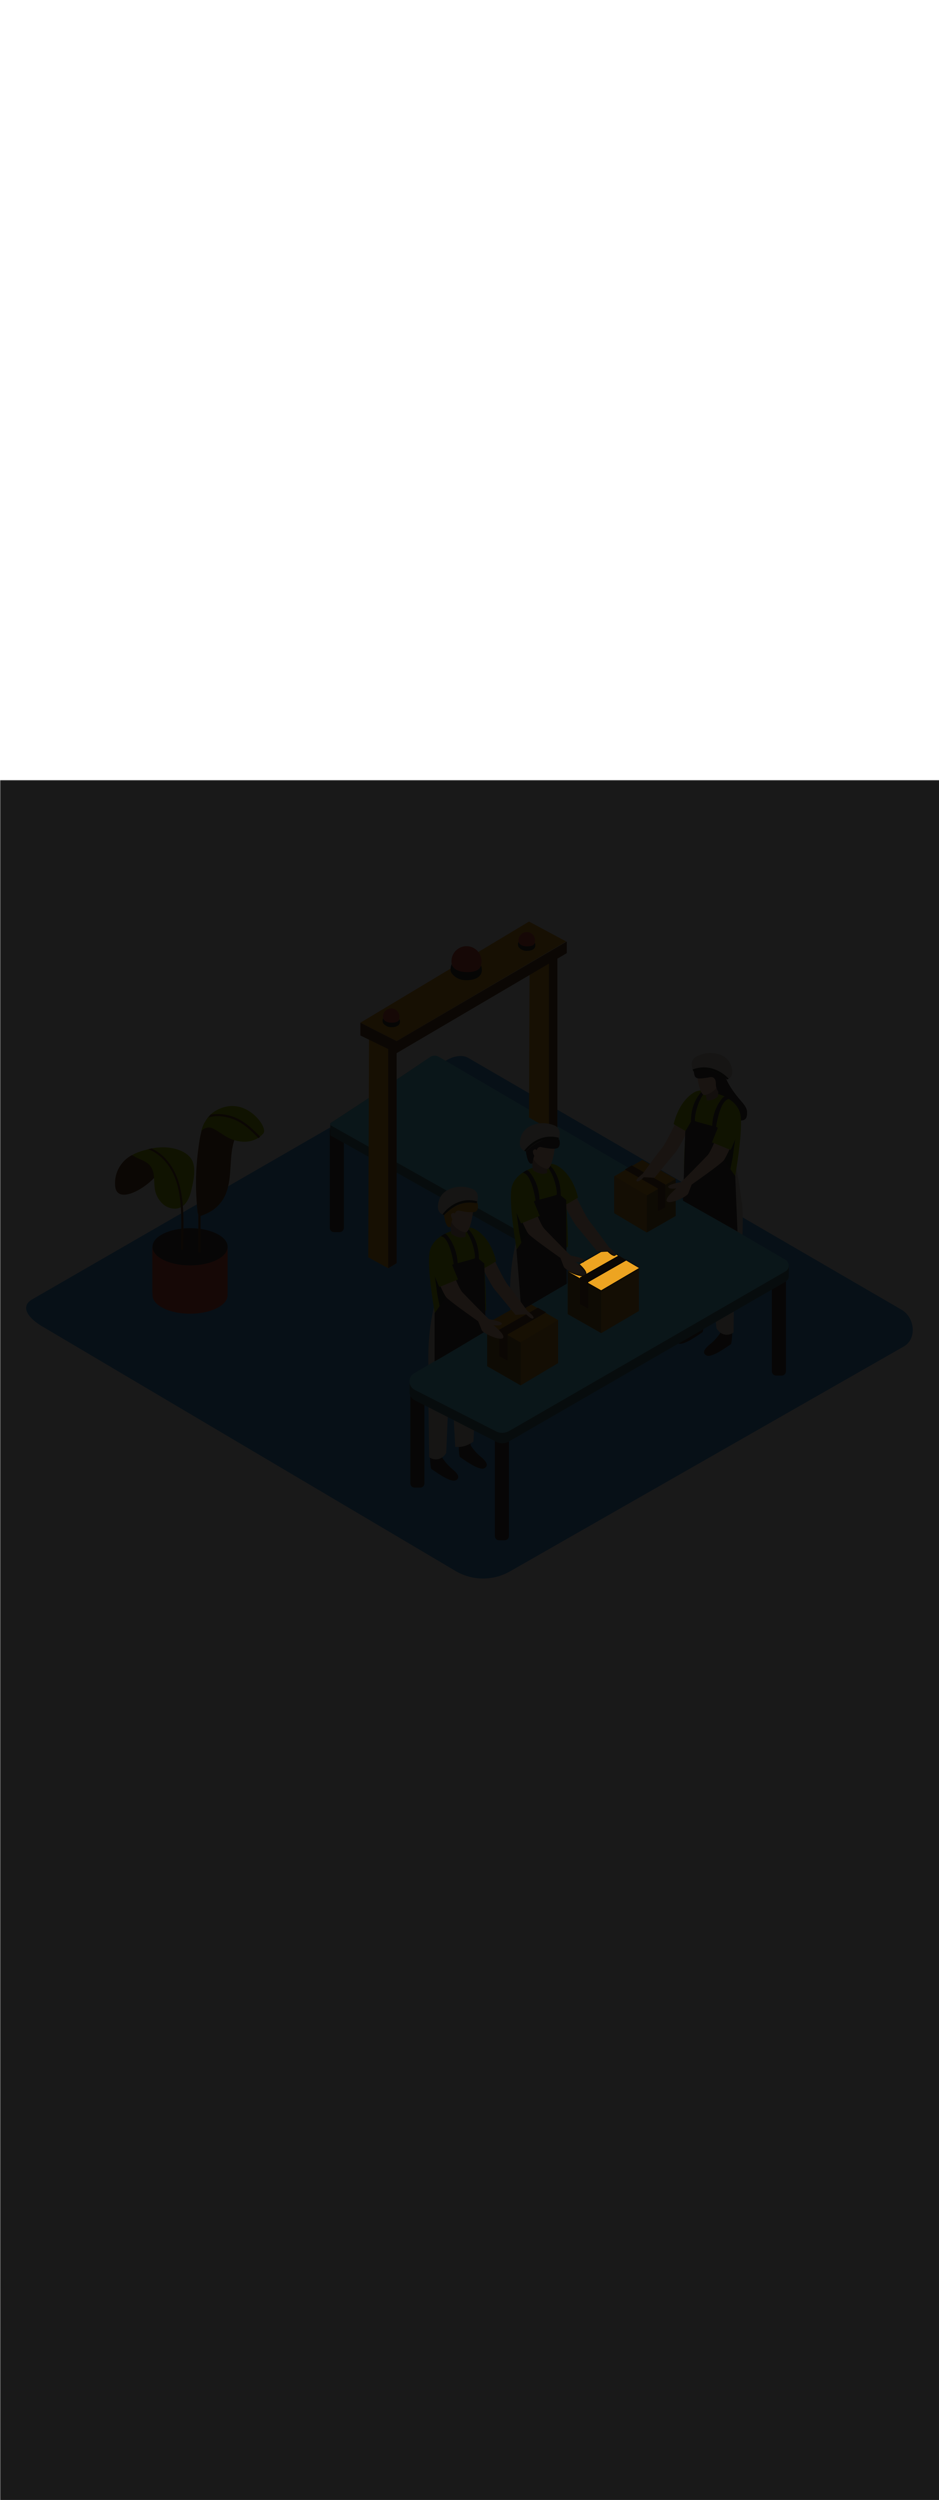 <ns0:svg xmlns:ns0="http://www.w3.org/2000/svg" version="1.1" id="Layer_1" x="0px" y="0px" viewBox="0 0 500 500" style="width: 188px;" xml:space="preserve" data-imageid="factory-worker-58" imageName="Factory Worker" class="illustrations_image"><ns0:defs><ns0:mask id="spotlight-mask"><ns0:rect x="0" y="0" width="100%" height="100%" fill="white" opacity="0.9" /><ns0:style type="text/css" fill="black" /><ns0:style type="text/css" style="" fill="black" /><ns0:path class="st6_factory-worker-58" points="302.3,261.3 322.9,249.5 340.2,259.6 320.1,271.4 &#09;" id="element_167" d="M 308.758 257.601 L 308.786 257.627 L 308.787 257.628 L 308.873 257.708 L 308.874 257.71 L 308.961 257.791 L 308.962 257.792 L 309.049 257.874 L 309.05 257.876 L 309.137 257.959 L 309.138 257.96 L 309.226 258.045 L 309.227 258.046 L 309.315 258.131 L 309.317 258.133 L 309.404 258.219 L 309.406 258.22 L 309.494 258.307 L 309.496 258.309 L 309.584 258.396 L 309.585 258.398 L 309.673 258.486 L 309.675 258.488 L 309.762 258.577 L 309.764 258.579 L 309.852 258.668 L 309.853 258.67 L 309.941 258.76 L 309.942 258.762 L 310.029 258.853 L 310.031 258.855 L 310.117 258.946 L 310.119 258.948 L 310.205 259.039 L 310.207 259.042 L 310.291 259.133 L 310.294 259.136 L 310.378 259.228 L 310.38 259.23 L 310.463 259.322 L 310.465 259.325 L 310.547 259.417 L 310.55 259.42 L 310.631 259.513 L 310.633 259.516 L 310.713 259.608 L 310.716 259.611 L 310.795 259.704 L 310.797 259.707 L 310.875 259.8 L 310.877 259.803 L 310.953 259.896 L 310.956 259.899 L 311.031 259.992 L 311.034 259.995 L 311.107 260.087 L 311.11 260.091 L 311.181 260.183 L 311.184 260.188 L 311.254 260.279 L 311.257 260.284 L 311.325 260.375 L 311.328 260.38 L 311.394 260.471 L 311.398 260.476 L 311.462 260.566 L 311.465 260.572 L 311.527 260.662 L 311.531 260.668 L 311.591 260.757 L 311.595 260.763 L 311.652 260.852 L 311.656 260.859 L 311.711 260.947 L 311.715 260.954 L 311.768 261.041 L 311.772 261.049 L 311.822 261.136 L 311.827 261.144 L 311.874 261.23 L 311.879 261.239 L 311.923 261.324 L 311.928 261.334 L 311.97 261.418 L 311.975 261.428 L 312.014 261.512 L 312.019 261.523 L 312.055 261.605 L 312.061 261.618 L 312.093 261.699 L 312.099 261.712 L 312.129 261.792 L 312.134 261.807 L 312.16 261.886 L 312.165 261.902 L 312.189 261.979 L 312.194 261.997 L 312.213 262.073 L 312.218 262.092 L 312.234 262.167 L 312.238 262.188 L 312.251 262.262 L 312.255 262.285 L 312.264 262.357 L 312.266 262.382 L 312.271 262.452 L 312.273 262.479 L 312.274 262.548 L 312.274 262.577 L 312.272 262.628 L 329.057 253.095 L 328.069 252.518 L 328.059 252.546 L 328.045 252.578 L 328.026 252.617 L 328.009 252.649 L 327.987 252.685 L 327.967 252.716 L 327.943 252.75 L 327.92 252.78 L 327.893 252.811 L 327.867 252.839 L 327.867 252.839 L 327.842 252.865 L 327.814 252.891 L 327.788 252.913 L 327.759 252.937 L 327.732 252.958 L 327.702 252.979 L 327.674 252.998 L 327.642 253.017 L 327.613 253.034 L 327.58 253.051 L 327.551 253.065 L 327.517 253.08 L 327.487 253.092 L 327.453 253.104 L 327.423 253.114 L 327.388 253.125 L 327.359 253.132 L 327.322 253.141 L 327.294 253.147 L 327.257 253.153 L 327.23 253.157 L 327.191 253.162 L 327.166 253.164 L 327.127 253.167 L 327.103 253.168 L 327.063 253.168 L 327.04 253.168 L 326.999 253.167 L 326.978 253.166 L 326.936 253.163 L 326.916 253.162 L 326.874 253.157 L 326.856 253.155 L 326.812 253.148 L 326.795 253.146 L 326.751 253.138 L 326.735 253.134 L 326.691 253.125 L 326.676 253.122 L 326.631 253.11 L 326.617 253.107 L 326.571 253.094 L 326.558 253.09 L 326.512 253.076 L 326.5 253.073 L 326.453 253.057 L 326.442 253.053 L 326.394 253.036 L 326.384 253.032 L 326.336 253.014 L 326.326 253.01 L 326.278 252.99 L 326.269 252.987 L 326.22 252.966 L 326.212 252.962 L 326.162 252.94 L 326.155 252.936 L 326.105 252.913 L 326.097 252.909 L 326.047 252.885 L 326.041 252.881 L 325.99 252.856 L 325.984 252.852 L 325.933 252.826 L 325.927 252.823 L 325.876 252.795 L 325.87 252.792 L 325.819 252.763 L 325.814 252.76 L 325.762 252.73 L 325.757 252.727 L 325.706 252.697 L 325.701 252.694 L 325.649 252.662 L 325.645 252.66 L 325.593 252.627 L 325.589 252.625 L 325.537 252.592 L 325.533 252.589 L 325.481 252.555 L 325.477 252.553 L 325.425 252.519 L 325.421 252.516 L 325.369 252.481 L 325.366 252.479 L 325.314 252.443 L 325.311 252.441 L 325.259 252.405 L 325.256 252.402 L 325.204 252.366 L 325.201 252.364 L 325.149 252.326 L 325.147 252.324 L 325.095 252.287 L 325.092 252.285 L 325.041 252.247 L 325.039 252.245 L 324.988 252.206 L 324.985 252.205 L 324.934 252.166 L 324.932 252.164 L 324.881 252.125 L 324.879 252.124 L 324.829 252.084 L 324.827 252.083 L 324.777 252.043 L 324.775 252.042 L 324.726 252.002 L 324.724 252.001 L 324.675 251.961 L 324.673 251.96 L 324.624 251.92 L 324.622 251.919 L 324.574 251.879 L 324.572 251.878 L 324.525 251.838 L 324.523 251.837 L 324.476 251.798 L 324.474 251.796 L 324.428 251.757 L 324.426 251.756 L 324.381 251.716 L 324.379 251.715 L 324.334 251.676 L 324.332 251.675 L 324.288 251.636 L 324.286 251.635 L 324.242 251.597 L 324.241 251.596 L 324.198 251.558 L 324.196 251.556 L 324.154 251.519 L 324.153 251.518 L 324.111 251.481 L 324.11 251.479 L 324.069 251.443 L 324.068 251.442 L 324.027 251.406 L 324.026 251.404 L 323.987 251.369 L 323.986 251.368 L 323.948 251.333 L 323.947 251.332 L 323.909 251.297 L 323.908 251.296 L 323.872 251.263 L 323.871 251.262 L 323.835 251.229 L 323.834 251.228 L 323.8 251.196 L 323.799 251.195 L 323.766 251.163 L 323.765 251.163 L 323.732 251.132 L 323.731 251.131 L 323.7 251.102 L 323.699 251.101 L 323.669 251.072 L 323.668 251.071 L 323.64 251.043 L 323.639 251.043 L 323.611 251.016 L 323.61 251.015 L 323.584 250.99 L 323.583 250.989 L 323.558 250.964 L 323.557 250.964 L 323.533 250.94 L 323.532 250.939 L 323.51 250.917 L 323.509 250.917 L 323.504 250.911 L 323.496 250.911 L 323.438 250.914 L 323.381 250.917 L 323.323 250.921 L 322.92 250.942 L 322.863 250.945 L 322.69 250.954 L 322.632 250.957 L 322.344 250.972 L 322.287 250.975 L 321.999 250.99 L 321.941 250.993 L 321.769 251.002 L 321.711 251.005 L 321.251 251.03 L 321.193 251.033 L 321.135 251.036 L 320.617 251.063 L 320.56 251.066 L 320.502 251.069 L 320.126 251.089 L 311.115 256.25 L 311.112 256.254 L 311.095 256.273 L 311.066 256.304 L 311.049 256.322 L 311.018 256.352 L 311.001 256.368 L 310.968 256.396 L 310.951 256.411 L 310.917 256.438 L 310.9 256.451 L 310.864 256.478 L 310.848 256.489 L 310.81 256.515 L 310.795 256.525 L 310.755 256.55 L 310.74 256.559 L 310.699 256.583 L 310.685 256.591 L 310.642 256.613 L 310.628 256.621 L 310.585 256.642 L 310.571 256.649 L 310.526 256.669 L 310.513 256.675 L 310.467 256.695 L 310.454 256.7 L 310.407 256.718 L 310.395 256.723 L 310.346 256.741 L 310.335 256.744 L 310.285 256.761 L 310.274 256.765 L 310.223 256.781 L 310.213 256.784 L 310.16 256.799 L 310.154 256.801 L 308.758 257.601 Z M 333.436 255.651 L 313.2 267.2 L 313.2 267.485 L 320.1 271.4 L 340.2 259.6 L 333.436 255.651 Z M 308.8 264.988 L 308.8 264.6 L 309.872 263.991 L 309.798 263.985 L 309.789 263.984 L 309.667 263.972 L 309.659 263.971 L 309.534 263.956 L 309.526 263.955 L 309.399 263.938 L 309.391 263.937 L 309.262 263.917 L 309.255 263.916 L 309.123 263.895 L 309.116 263.893 L 308.982 263.869 L 308.975 263.868 L 308.839 263.842 L 308.833 263.841 L 308.694 263.813 L 308.689 263.811 L 308.548 263.781 L 308.543 263.78 L 308.401 263.747 L 308.396 263.746 L 308.252 263.712 L 308.247 263.71 L 308.101 263.674 L 308.096 263.673 L 307.949 263.634 L 307.945 263.633 L 307.796 263.593 L 307.792 263.592 L 307.642 263.55 L 307.638 263.549 L 307.486 263.505 L 307.482 263.504 L 307.33 263.458 L 307.326 263.457 L 307.173 263.41 L 307.169 263.409 L 307.015 263.36 L 307.011 263.359 L 306.856 263.309 L 306.853 263.308 L 306.697 263.256 L 306.694 263.255 L 306.537 263.202 L 306.534 263.2 L 306.377 263.146 L 306.374 263.145 L 306.217 263.089 L 306.213 263.087 L 306.056 263.03 L 306.053 263.029 L 305.895 262.97 L 305.892 262.969 L 305.734 262.909 L 305.731 262.908 L 305.573 262.847 L 305.57 262.846 L 305.413 262.784 L 305.41 262.783 L 305.253 262.72 L 305.25 262.718 L 305.093 262.654 L 305.09 262.653 L 304.933 262.588 L 304.93 262.587 L 304.774 262.52 L 304.771 262.519 L 304.616 262.452 L 304.613 262.451 L 304.458 262.383 L 304.456 262.382 L 304.302 262.313 L 304.299 262.312 L 304.146 262.242 L 304.143 262.241 L 303.991 262.171 L 303.989 262.17 L 303.838 262.099 L 303.835 262.097 L 303.686 262.026 L 303.683 262.025 L 303.535 261.953 L 303.532 261.951 L 303.386 261.879 L 303.382 261.877 L 303.238 261.805 L 303.235 261.803 L 303.091 261.73 L 303.088 261.728 L 302.947 261.655 L 302.944 261.653 L 302.804 261.579 L 302.801 261.577 L 302.664 261.503 L 302.66 261.501 L 302.525 261.427 L 302.521 261.425 L 302.448 261.384 L 308.8 264.988 Z" fill="black" /><ns0:path class="st6_factory-worker-58" points="302.3,261.3 322.9,249.5 340.2,259.6 320.1,271.4 &#09;" id="element_167" d="M 308.758 257.601 L 308.786 257.627 L 308.787 257.628 L 308.873 257.708 L 308.874 257.71 L 308.961 257.791 L 308.962 257.792 L 309.049 257.874 L 309.05 257.876 L 309.137 257.959 L 309.138 257.96 L 309.226 258.045 L 309.227 258.046 L 309.315 258.131 L 309.317 258.133 L 309.404 258.219 L 309.406 258.22 L 309.494 258.307 L 309.496 258.309 L 309.584 258.396 L 309.585 258.398 L 309.673 258.486 L 309.675 258.488 L 309.762 258.577 L 309.764 258.579 L 309.852 258.668 L 309.853 258.67 L 309.941 258.76 L 309.942 258.762 L 310.029 258.853 L 310.031 258.855 L 310.117 258.946 L 310.119 258.948 L 310.205 259.039 L 310.207 259.042 L 310.291 259.133 L 310.294 259.136 L 310.378 259.228 L 310.38 259.23 L 310.463 259.322 L 310.465 259.325 L 310.547 259.417 L 310.55 259.42 L 310.631 259.513 L 310.633 259.516 L 310.713 259.608 L 310.716 259.611 L 310.795 259.704 L 310.797 259.707 L 310.875 259.8 L 310.877 259.803 L 310.953 259.896 L 310.956 259.899 L 311.031 259.992 L 311.034 259.995 L 311.107 260.087 L 311.11 260.091 L 311.181 260.183 L 311.184 260.188 L 311.254 260.279 L 311.257 260.284 L 311.325 260.375 L 311.328 260.38 L 311.394 260.471 L 311.398 260.476 L 311.462 260.566 L 311.465 260.572 L 311.527 260.662 L 311.531 260.668 L 311.591 260.757 L 311.595 260.763 L 311.652 260.852 L 311.656 260.859 L 311.711 260.947 L 311.715 260.954 L 311.768 261.041 L 311.772 261.049 L 311.822 261.136 L 311.827 261.144 L 311.874 261.23 L 311.879 261.239 L 311.923 261.324 L 311.928 261.334 L 311.97 261.418 L 311.975 261.428 L 312.014 261.512 L 312.019 261.523 L 312.055 261.605 L 312.061 261.618 L 312.093 261.699 L 312.099 261.712 L 312.129 261.792 L 312.134 261.807 L 312.16 261.886 L 312.165 261.902 L 312.189 261.979 L 312.194 261.997 L 312.213 262.073 L 312.218 262.092 L 312.234 262.167 L 312.238 262.188 L 312.251 262.262 L 312.255 262.285 L 312.264 262.357 L 312.266 262.382 L 312.271 262.452 L 312.273 262.479 L 312.274 262.548 L 312.274 262.577 L 312.272 262.628 L 329.057 253.095 L 328.069 252.518 L 328.059 252.546 L 328.045 252.578 L 328.026 252.617 L 328.009 252.649 L 327.987 252.685 L 327.967 252.716 L 327.943 252.75 L 327.92 252.78 L 327.893 252.811 L 327.867 252.839 L 327.867 252.839 L 327.842 252.865 L 327.814 252.891 L 327.788 252.913 L 327.759 252.937 L 327.732 252.958 L 327.702 252.979 L 327.674 252.998 L 327.642 253.017 L 327.613 253.034 L 327.58 253.051 L 327.551 253.065 L 327.517 253.08 L 327.487 253.092 L 327.453 253.104 L 327.423 253.114 L 327.388 253.125 L 327.359 253.132 L 327.322 253.141 L 327.294 253.147 L 327.257 253.153 L 327.23 253.157 L 327.191 253.162 L 327.166 253.164 L 327.127 253.167 L 327.103 253.168 L 327.063 253.168 L 327.04 253.168 L 326.999 253.167 L 326.978 253.166 L 326.936 253.163 L 326.916 253.162 L 326.874 253.157 L 326.856 253.155 L 326.812 253.148 L 326.795 253.146 L 326.751 253.138 L 326.735 253.134 L 326.691 253.125 L 326.676 253.122 L 326.631 253.11 L 326.617 253.107 L 326.571 253.094 L 326.558 253.09 L 326.512 253.076 L 326.5 253.073 L 326.453 253.057 L 326.442 253.053 L 326.394 253.036 L 326.384 253.032 L 326.336 253.014 L 326.326 253.01 L 326.278 252.99 L 326.269 252.987 L 326.22 252.966 L 326.212 252.962 L 326.162 252.94 L 326.155 252.936 L 326.105 252.913 L 326.097 252.909 L 326.047 252.885 L 326.041 252.881 L 325.99 252.856 L 325.984 252.852 L 325.933 252.826 L 325.927 252.823 L 325.876 252.795 L 325.87 252.792 L 325.819 252.763 L 325.814 252.76 L 325.762 252.73 L 325.757 252.727 L 325.706 252.697 L 325.701 252.694 L 325.649 252.662 L 325.645 252.66 L 325.593 252.627 L 325.589 252.625 L 325.537 252.592 L 325.533 252.589 L 325.481 252.555 L 325.477 252.553 L 325.425 252.519 L 325.421 252.516 L 325.369 252.481 L 325.366 252.479 L 325.314 252.443 L 325.311 252.441 L 325.259 252.405 L 325.256 252.402 L 325.204 252.366 L 325.201 252.364 L 325.149 252.326 L 325.147 252.324 L 325.095 252.287 L 325.092 252.285 L 325.041 252.247 L 325.039 252.245 L 324.988 252.206 L 324.985 252.205 L 324.934 252.166 L 324.932 252.164 L 324.881 252.125 L 324.879 252.124 L 324.829 252.084 L 324.827 252.083 L 324.777 252.043 L 324.775 252.042 L 324.726 252.002 L 324.724 252.001 L 324.675 251.961 L 324.673 251.96 L 324.624 251.92 L 324.622 251.919 L 324.574 251.879 L 324.572 251.878 L 324.525 251.838 L 324.523 251.837 L 324.476 251.798 L 324.474 251.796 L 324.428 251.757 L 324.426 251.756 L 324.381 251.716 L 324.379 251.715 L 324.334 251.676 L 324.332 251.675 L 324.288 251.636 L 324.286 251.635 L 324.242 251.597 L 324.241 251.596 L 324.198 251.558 L 324.196 251.556 L 324.154 251.519 L 324.153 251.518 L 324.111 251.481 L 324.11 251.479 L 324.069 251.443 L 324.068 251.442 L 324.027 251.406 L 324.026 251.404 L 323.987 251.369 L 323.986 251.368 L 323.948 251.333 L 323.947 251.332 L 323.909 251.297 L 323.908 251.296 L 323.872 251.263 L 323.871 251.262 L 323.835 251.229 L 323.834 251.228 L 323.8 251.196 L 323.799 251.195 L 323.766 251.163 L 323.765 251.163 L 323.732 251.132 L 323.731 251.131 L 323.7 251.102 L 323.699 251.101 L 323.669 251.072 L 323.668 251.071 L 323.64 251.043 L 323.639 251.043 L 323.611 251.016 L 323.61 251.015 L 323.584 250.99 L 323.583 250.989 L 323.558 250.964 L 323.557 250.964 L 323.533 250.94 L 323.532 250.939 L 323.51 250.917 L 323.509 250.917 L 323.504 250.911 L 323.496 250.911 L 323.438 250.914 L 323.381 250.917 L 323.323 250.921 L 322.92 250.942 L 322.863 250.945 L 322.69 250.954 L 322.632 250.957 L 322.344 250.972 L 322.287 250.975 L 321.999 250.99 L 321.941 250.993 L 321.769 251.002 L 321.711 251.005 L 321.251 251.03 L 321.193 251.033 L 321.135 251.036 L 320.617 251.063 L 320.56 251.066 L 320.502 251.069 L 320.126 251.089 L 311.115 256.25 L 311.112 256.254 L 311.095 256.273 L 311.066 256.304 L 311.049 256.322 L 311.018 256.352 L 311.001 256.368 L 310.968 256.396 L 310.951 256.411 L 310.917 256.438 L 310.9 256.451 L 310.864 256.478 L 310.848 256.489 L 310.81 256.515 L 310.795 256.525 L 310.755 256.55 L 310.74 256.559 L 310.699 256.583 L 310.685 256.591 L 310.642 256.613 L 310.628 256.621 L 310.585 256.642 L 310.571 256.649 L 310.526 256.669 L 310.513 256.675 L 310.467 256.695 L 310.454 256.7 L 310.407 256.718 L 310.395 256.723 L 310.346 256.741 L 310.335 256.744 L 310.285 256.761 L 310.274 256.765 L 310.223 256.781 L 310.213 256.784 L 310.16 256.799 L 310.154 256.801 L 308.758 257.601 Z M 333.436 255.651 L 313.2 267.2 L 313.2 267.485 L 320.1 271.4 L 340.2 259.6 L 333.436 255.651 Z M 308.8 264.988 L 308.8 264.6 L 309.872 263.991 L 309.798 263.985 L 309.789 263.984 L 309.667 263.972 L 309.659 263.971 L 309.534 263.956 L 309.526 263.955 L 309.399 263.938 L 309.391 263.937 L 309.262 263.917 L 309.255 263.916 L 309.123 263.895 L 309.116 263.893 L 308.982 263.869 L 308.975 263.868 L 308.839 263.842 L 308.833 263.841 L 308.694 263.813 L 308.689 263.811 L 308.548 263.781 L 308.543 263.78 L 308.401 263.747 L 308.396 263.746 L 308.252 263.712 L 308.247 263.71 L 308.101 263.674 L 308.096 263.673 L 307.949 263.634 L 307.945 263.633 L 307.796 263.593 L 307.792 263.592 L 307.642 263.55 L 307.638 263.549 L 307.486 263.505 L 307.482 263.504 L 307.33 263.458 L 307.326 263.457 L 307.173 263.41 L 307.169 263.409 L 307.015 263.36 L 307.011 263.359 L 306.856 263.309 L 306.853 263.308 L 306.697 263.256 L 306.694 263.255 L 306.537 263.202 L 306.534 263.2 L 306.377 263.146 L 306.374 263.145 L 306.217 263.089 L 306.213 263.087 L 306.056 263.03 L 306.053 263.029 L 305.895 262.97 L 305.892 262.969 L 305.734 262.909 L 305.731 262.908 L 305.573 262.847 L 305.57 262.846 L 305.413 262.784 L 305.41 262.783 L 305.253 262.72 L 305.25 262.718 L 305.093 262.654 L 305.09 262.653 L 304.933 262.588 L 304.93 262.587 L 304.774 262.52 L 304.771 262.519 L 304.616 262.452 L 304.613 262.451 L 304.458 262.383 L 304.456 262.382 L 304.302 262.313 L 304.299 262.312 L 304.146 262.242 L 304.143 262.241 L 303.991 262.171 L 303.989 262.17 L 303.838 262.099 L 303.835 262.097 L 303.686 262.026 L 303.683 262.025 L 303.535 261.953 L 303.532 261.951 L 303.386 261.879 L 303.382 261.877 L 303.238 261.805 L 303.235 261.803 L 303.091 261.73 L 303.088 261.728 L 302.947 261.655 L 302.944 261.653 L 302.804 261.579 L 302.801 261.577 L 302.664 261.503 L 302.66 261.501 L 302.525 261.427 L 302.521 261.425 L 302.448 261.384 L 308.8 264.988 Z" style="" fill="black" /></ns0:mask></ns0:defs><ns0:style type="text/css">
	.st0_factory-worker-58{fill:#4AA4E8;}
	.st1_factory-worker-58{fill:#473E39;}
	.st2_factory-worker-58{fill:#E0D6CD;}
	.st3_factory-worker-58{opacity:0.63;fill:url(#SVGID_1_);enable-background:new    ;}
	.st4_factory-worker-58{fill:#68E1FD;}
	.st5_factory-worker-58{opacity:0.61;fill:#3A3935;enable-background:new    ;}
	.st6_factory-worker-58{fill:#EDA421;}
	.st7_factory-worker-58{fill:#754C24;}
	.st8_factory-worker-58{fill:#E05342;}
	.st9_factory-worker-58{fill:#3A3935;}
	.st10_factory-worker-58{opacity:0.63;fill:url(#SVGID_00000002357216511214276740000009219274794042331277_);enable-background:new    ;}
	.st11_factory-worker-58{opacity:0.5;fill:#3A3935;enable-background:new    ;}
	.st12_factory-worker-58{opacity:0.2;fill:#3A3935;enable-background:new    ;}
	.st13_factory-worker-58{opacity:0.63;fill:url(#SVGID_00000062879558210823061030000003876816625058579846_);enable-background:new    ;}
	.st14_factory-worker-58{opacity:0.63;fill:url(#SVGID_00000107563316759563581290000009093506711244094644_);enable-background:new    ;}
	.st15_factory-worker-58{fill:#FFC8A9;}
	.st16_factory-worker-58{fill:#A2C609;}
	.st17_factory-worker-58{opacity:0.3;fill:#3A3935;enable-background:new    ;}
	.st18_factory-worker-58{opacity:0.63;fill:url(#SVGID_00000084514778806881865860000017573732512895611789_);enable-background:new    ;}
</ns0:style>
<ns0:path id="field_factory-worker-58" class="st0_factory-worker-58" d="M243,421L23.1,291c-7-3.9-13-10.4-6.2-14.6l220.7-127.2c3.3-2.1,8.3-3.4,11.7-1.4l230.8,134&#10;&#09;c7,4.1,8.3,15.4,1.2,19.5L272,420.7C263.1,426,252,426.1,243,421z" />
<ns0:g id="factory-workers_factory-worker-58">
	<ns0:path class="st1_factory-worker-58" d="M367.8,275.6c0,0,1.1,11,0.5,12.2c-1.4,2.3-3.2,4.3-5.3,5.9c-2.1,1.7-4.9,4.5-1.9,6s12-5.5,12.9-5.9&#10;&#09;&#09;s1-12.4,1-12.4" />
	<ns0:path class="st1_factory-worker-58" d="M383,282c0,0,1.1,11,0.5,12.2c-1.5,2.2-3.3,4.3-5.4,5.9c-2.1,1.7-4.9,4.5-1.9,6s12-5.5,12.9-5.9s1-12.4,1-12.4&#10;&#09;&#09;" />
	<ns0:path class="st2_factory-worker-58" d="M390.9,234.7c0.2,5,0.2,10.1-0.1,15.4c0,0.4,0.1,0.8,0.4,1.1c-0.3,17.3-0.6,42.1-0.6,42.5c0,0.6-5.4,3.7-9.1-2&#10;&#09;&#09;l-4.4-41.5l-0.4,38.2c0,0-6,3.5-9.6-2.8l-2.7-57.9L390.9,234.7z" />
	<ns0:path class="st1_factory-worker-58" d="M371.8,267.1c0,0,1.1,11,0.5,12.2c-1.5,2.3-3.3,4.3-5.3,6c-2.1,1.7-4.9,4.5-1.9,6s12-5.5,12.9-5.9&#10;&#09;&#09;s1-12.4,1-12.4" />
	<ns0:path class="st2_factory-worker-58" d="M380.7,278l2.5-46.6l1.8,43.8c2.2-1.5,4.4-2.9,6.5-4.5c1.1-5.9,2.3-11.8,3.4-17.7c0.3-9.4,1.1-18.9,0.2-28.3&#10;&#09;&#09;l-26.9-5.4l2.7,57.9c2,1.5,4.3,2.5,6.8,2.8C378.7,279.3,379.7,278.7,380.7,278z" />
	<ns0:path class="st1_factory-worker-58" d="M295.1,305.9c0,0-1.1,11-0.5,12.2c1.5,2.2,3.3,4.2,5.3,5.9c2.1,1.7,4.9,4.5,1.9,6s-12-5.5-12.9-5.9&#10;&#09;&#09;s-1-12.3-1-12.3" />
	<ns0:path class="st1_factory-worker-58" d="M280,312.2c0,0-1.1,11-0.5,12.2c1.5,2.3,3.3,4.3,5.3,6c2.1,1.7,4.9,4.5,1.9,6s-12-5.5-12.9-5.9s-1-12.3-1-12.3&#10;&#09;&#09;" />
	<ns0:path class="st2_factory-worker-58" d="M271.7,267.6c-0.2,5,0.2,7.5,0.5,12.8c0,0.4-0.1,0.8-0.4,1.1c0.3,17.3,0.6,42.1,0.6,42.5c0,0.6,5.4,3.7,9.1-2&#10;&#09;&#09;l2.2-51.8l2.6,48.5c3.5,0.4,6.9-0.7,9.7-2.8l2.7-57.9L271.7,267.6z" />
	
		<ns0:linearGradient id="SVGID_1_-factory-worker-58" gradientUnits="userSpaceOnUse" x1="227.899" y1="97.151" x2="407.789" y2="216.521" gradientTransform="matrix(1 0 0 -1 0 502)">
		<ns0:stop offset="0" style="stop-color:#4AA4E8;stop-opacity:0" />
		<ns0:stop offset="0.99" style="stop-color:#754C24" />
	</ns0:linearGradient>
	<ns0:polyline class="st3_factory-worker-58" points="219.4,375.8 268.5,404.5 417.4,313.8 368.6,286.5 &#09;" />
	<ns0:path class="st1_factory-worker-58" d="M251.2,341.9c0,0-1.1,11-0.5,12.2c1.5,2.2,3.3,4.3,5.3,5.9c2.1,1.7,4.9,4.5,1.9,6.1s-12-5.5-12.9-5.9&#10;&#09;&#09;s-0.9-12.3-0.9-12.3" />
	<ns0:path class="st1_factory-worker-58" d="M236,348.3c0,0-1.1,11-0.5,12.2c1.5,2.3,3.3,4.3,5.3,6c2.1,1.7,4.9,4.5,1.9,6s-12-5.5-12.9-5.9s-1-12.3-1-12.3&#10;&#09;&#09;" />
	<ns0:path class="st2_factory-worker-58" d="M228.2,301c-0.2,5-0.2,10.1,0.1,15.4c0,0.4-0.1,0.8-0.4,1.1c0.3,17.3,0.6,42.1,0.6,42.5c0,0.6,5.4,3.7,9.1-2&#10;&#09;&#09;l2.2-51.8l2.6,48.5c3.5,0.4,6.9-0.7,9.7-2.8l2.7-57.9L228.2,301z" />
	<ns0:path class="st1_factory-worker-58" d="M177.9,184.2h2.9c1.3,0,2.3,1,2.3,2.3v51.7c0,1.3-1,2.3-2.3,2.3h-2.9c-1.3,0-2.3-1-2.3-2.3v-51.7&#10;&#09;&#09;C175.6,185.2,176.6,184.2,177.9,184.2z" />
	<ns0:path class="st1_factory-worker-58" d="M220.8,320.1h2.9c1.3,0,2.3,1,2.3,2.3v51.7c0,1.3-1,2.3-2.3,2.3h-2.9c-1.3,0-2.3-1-2.3-2.3v-51.7&#10;&#09;&#09;C218.4,321.2,219.5,320.1,220.8,320.1z" />
	<ns0:path class="st1_factory-worker-58" d="M265.8,344.9h2.9c1.3,0,2.3,1,2.3,2.3v54.9c0,1.3-1,2.3-2.3,2.3h-2.9c-1.3,0-2.3-1-2.3-2.3v-54.9&#10;&#09;&#09;C263.5,346,264.5,344.9,265.8,344.9z" />
	<ns0:path class="st1_factory-worker-58" d="M413.3,257.3h2.9c1.3,0,2.3,1,2.3,2.3v54.9c0,1.3-1,2.3-2.3,2.3h-2.9c-1.3,0-2.3-1-2.3-2.3v-54.9&#10;&#09;&#09;C411,258.3,412,257.3,413.3,257.3z" />
	<ns0:polygon class="st4_factory-worker-58 targetColor" points="420,258.2 420,263.6 417.4,265.6 416.4,259.5 &#09;" style="fill: rgb(104, 225, 253);" />
	<ns0:polygon class="st5_factory-worker-58" points="420,258.2 420,263.6 417.4,265.6 416.4,259.5 &#09;" />
	<ns0:path class="st4_factory-worker-58 targetColor" d="M418.2,260.5L227.1,148.7c-16.9,11.5-34.1,22.7-51.2,33.9v6.4l132.4,74.4c1.7,0.9,2.3,3.1,1.3,4.8&#10;&#09;&#09;c-0.3,0.5-0.7,1-1.3,1.3l-87.6,51.4l-2.6-1.5v5.8c0,0.2,0,0.3,0,0.5v0.8h0.1c0.3,1.5,1.3,2.7,2.6,3.4l43.4,22.1&#10;&#09;&#09;c2.2,1.1,4.8,1,6.9-0.2l147.1-84.9c1.7-1,2.3-3.1,1.3-4.8C419.2,261.3,418.8,260.8,418.2,260.5z" style="fill: rgb(104, 225, 253);" />
	<ns0:path class="st5_factory-worker-58" d="M418.2,260.5L227.1,148.7c-16.9,11.5-34.1,22.7-51.2,33.9v6.4l132.4,74.4c1.7,0.9,2.3,3.1,1.3,4.8&#10;&#09;&#09;c-0.3,0.5-0.7,1-1.3,1.3l-87.6,51.4l-2.6-1.5v5.8c0,0.2,0,0.3,0,0.5v0.8h0.1c0.3,1.5,1.3,2.7,2.6,3.4l43.4,22.1&#10;&#09;&#09;c2.2,1.1,4.8,1,6.9-0.2l147.1-84.9c1.7-1,2.3-3.1,1.3-4.8C419.2,261.3,418.8,260.8,418.2,260.5z" />
	<ns0:path class="st4_factory-worker-58 targetColor" d="M418.2,255.2l-184.6-108c-1.4-0.8-3.1-0.8-4.5,0.1c-17.6,12-35.4,23.7-53.2,35.3v1L308.3,258&#10;&#09;&#09;c1.7,0.9,2.3,3.1,1.3,4.8c-0.3,0.5-0.7,1-1.3,1.3l-87.8,51.5c-2.4,1.4-3.2,4.4-1.8,6.8c0.5,0.8,1.2,1.5,2.1,2l43.4,22.1&#10;&#09;&#09;c2.2,1.1,4.8,1,6.9-0.2l147.1-84.9c1.7-1,2.3-3.1,1.3-4.8C419.2,256,418.8,255.5,418.2,255.2z" style="fill: rgb(104, 225, 253);" />
	<ns0:path class="st6_factory-worker-58" d="M296.8,188.1V93.5L282,97.9l-0.3,81.6C286.7,182.5,291.8,185.1,296.8,188.1z" />
	<ns0:path class="st7_factory-worker-58" d="M296.8,188.1V93.5l-4.5,1.3v90.7C293.8,186.3,295.3,187.2,296.8,188.1z" />
	<ns0:polygon class="st6_factory-worker-58" points="191.9,129.1 211.2,138.9 301.5,85.9 281.7,75.3 &#09;" />
	<ns0:polygon class="st7_factory-worker-58" points="211.2,145.3 301.8,92.1 301.8,85.9 211.2,138.9 &#09;" />
	<ns0:polygon class="st6_factory-worker-58" points="196.5,134.7 196.1,253.9 206.7,259.7 211.2,257 211.2,138.9 &#09;" />
	<ns0:polygon class="st7_factory-worker-58" points="206.7,259.7 206.7,138.9 211.2,141.3 211.2,257 &#09;" />
	<ns0:circle class="st8_factory-worker-58" cx="208.3" cy="125.9" r="4.4" />
	<ns0:path class="st9_factory-worker-58" d="M204,126.7c0,0,0.4,2.3,4.4,2.4c4.2,0.1,4.3-2,4.3-2c0.3,0.7,0.3,1.4,0.2,2.1c-0.3,1.1-1.5,2.3-4.4,2.3&#10;&#09;&#09;c-1.7,0.1-3.3-0.7-4.4-2C203.6,128.6,203.6,127.6,204,126.7z" />
	<ns0:circle class="st8_factory-worker-58" cx="248.4" cy="96.4" r="8" />
	<ns0:path class="st9_factory-worker-58" d="M240.5,97.9c0,0.1,0.7,4.1,7.9,4.3c7.5,0.2,7.7-3.6,7.7-3.6c0.5,1.2,0.6,2.5,0.3,3.8c-0.5,1.9-2.7,4.1-8,4.1&#10;&#09;&#09;c-3.1,0.1-6-1.2-7.9-3.7C239.2,100.8,240.5,97.9,240.5,97.9z" />
	<ns0:polygon class="st7_factory-worker-58" points="191.9,129.1 191.9,135.9 211.2,145.3 211.2,138.9 &#09;" />
	<ns0:circle class="st8_factory-worker-58" cx="280.5" cy="85.3" r="4.4" />
	<ns0:path class="st9_factory-worker-58" d="M276.1,86.1c0,0,0.4,2.3,4.4,2.4c4.2,0.1,4.3-2,4.3-2c0.3,0.7,0.3,1.4,0.2,2.1c-0.3,1.1-1.5,2.3-4.4,2.3&#10;&#09;&#09;c-1.7,0.1-3.3-0.7-4.4-2C275.7,88,275.7,87,276.1,86.1z" />
	
		<ns0:linearGradient id="SVGID_00000124131632111508491960000006013261234445777280_-factory-worker-58" gradientUnits="userSpaceOnUse" x1="365.742" y1="249.598" x2="350.792" y2="271.348" gradientTransform="matrix(1 0 0 -1 0 502)">
		<ns0:stop offset="0" style="stop-color:#4AA4E8;stop-opacity:0" />
		<ns0:stop offset="0.99" style="stop-color:#754C24" />
	</ns0:linearGradient>
	<ns0:path style="opacity:0.63;fill:url(#SVGID_00000124131632111508491960000006013261234445777280_);enable-background:new    ;" d="&#10;&#09;&#09;M356.6,227l-18.1,10.6l15.7,9.2l18.1-9.7C367.1,233.6,361.9,230.3,356.6,227z" />
	<ns0:polyline class="st6_factory-worker-58" points="359.8,212.2 359.8,231.9 344.4,240.7 327.1,230.4 327.1,210.8 &#09;" />
	<ns0:polyline class="st11_factory-worker-58" points="359.8,212.2 359.8,231.9 344.4,240.7 327.1,230.4 327.1,210.8 &#09;" />
	<ns0:polygon class="st6_factory-worker-58" points="359.8,212.2 342,202.1 327.1,210.8 344.4,221 &#09;" />
	<ns0:polygon class="st6_factory-worker-58" points="344.4,221 344.4,240.7 327.1,230.4 327.1,210.8 &#09;" />
	<ns0:polygon class="st12_factory-worker-58" points="344.4,221 344.4,240.7 327.1,230.4 327.1,210.8 &#09;" />
	<ns0:polygon class="st7_factory-worker-58" points="354.2,215.1 336.4,205 332.7,207.2 350.3,217.3 350.3,229.4 354.2,227.4 &#09;" />
	
		<ns0:linearGradient id="SVGID_00000163752388722065511110000010695988412360062125_-factory-worker-58" gradientUnits="userSpaceOnUse" x1="301.172" y1="167.238" x2="283.282" y2="193.279" gradientTransform="matrix(1 0 0 -1 0 502)">
		<ns0:stop offset="0" style="stop-color:#4AA4E8;stop-opacity:0" />
		<ns0:stop offset="0.99" style="stop-color:#754C24" />
	</ns0:linearGradient>
	<ns0:path style="opacity:0.63;fill:url(#SVGID_00000163752388722065511110000010695988412360062125_);enable-background:new    ;" d="&#10;&#09;&#09;M290.2,304.3L268.5,317l18.8,11l21.7-11.6C302.7,312.3,296.5,308.3,290.2,304.3z" />
	<ns0:polyline class="st6_factory-worker-58" points="259.4,289 259.4,311.8 277.2,322 297.2,310.1 297.2,287.3 &#09;" />
	<ns0:polyline class="st11_factory-worker-58" points="259.4,289 259.4,311.8 277.2,322 297.2,310.1 297.2,287.3 &#09;" />
	<ns0:polygon class="st6_factory-worker-58" points="259.4,289 280,277.3 297.2,287.3 277.2,299.2 &#09;" />
	<ns0:polygon class="st6_factory-worker-58" points="277.2,299.2 277.2,322 297.2,310.1 297.2,287.3 &#09;" />
	<ns0:polygon class="st12_factory-worker-58" points="277.2,299.2 277.2,322 297.2,310.1 297.2,287.3 &#09;" />
	<ns0:polygon class="st7_factory-worker-58" points="265.8,292.4 286.4,280.7 290.8,283.2 270.3,294.9 270.3,308.9 265.8,306.5 &#09;" />
	
		<ns0:linearGradient id="SVGID_00000065755235189220674860000009540863709748096169_-factory-worker-58" gradientUnits="userSpaceOnUse" x1="344.073" y1="194.965" x2="326.183" y2="220.995" gradientTransform="matrix(1 0 0 -1 0 502)">
		<ns0:stop offset="0" style="stop-color:#4AA4E8;stop-opacity:0" />
		<ns0:stop offset="0.99" style="stop-color:#754C24" />
	</ns0:linearGradient>
	<ns0:path style="opacity:0.63;fill:url(#SVGID_00000065755235189220674860000009540863709748096169_);enable-background:new    ;" d="&#10;&#09;&#09;M333.1,276.6l-21.7,12.7l18.8,11l21.6-11.6C345.6,284.6,339.4,280.5,333.1,276.6z" />
	<ns0:polyline class="st6_factory-worker-58" points="302.3,261.3 302.3,284.1 320.1,294.2 340.2,282.4 340.2,259.6 &#09;" />
	<ns0:polyline class="st11_factory-worker-58" points="302.3,261.3 302.3,284.1 320.1,294.2 340.2,282.4 340.2,259.6 &#09;" />
	<ns0:polygon class="st6_factory-worker-58" points="302.3,261.3 322.9,249.5 340.2,259.6 320.1,271.4 &#09;" />
	<ns0:polygon class="st6_factory-worker-58" points="320.1,271.4 320.1,294.2 340.2,282.4 340.2,259.6 &#09;" />
	<ns0:polygon class="st12_factory-worker-58" points="320.1,271.4 320.1,294.2 340.2,282.4 340.2,259.6 &#09;" />
	<ns0:polygon class="st7_factory-worker-58" points="308.8,264.6 329.4,252.9 333.7,255.5 313.2,267.2 313.2,281.2 308.8,278.8 &#09;" />
	<ns0:path class="st15_factory-worker-58" d="M306.3,220.6c0,0,5.7,11.9,7.8,14.4s10.2,13.6,10.2,13.6s4.1,3,3.2,3.9s-3.8-2.1-3.8-2.1l-5.7,0.3&#10;&#09;&#09;c0,0-8.9-10.9-10.9-13.2s-7.4-13-7.4-13" />
	<ns0:path class="st2_factory-worker-58" d="M274.7,245.7c0,0.1,0,0.2,0,0.3c-1.7,7.1-2.7,14.3-3,21.6c9.5,3.6,20.9-1.1,28.6-8.8L274.7,245.7z" />
	<ns0:path class="st16_factory-worker-58" d="M284.9,205.9c0,0-10,2.4-12.3,10.2s3,36.3,3,36.3s16.1,6.1,26.8-4.3c0,0,0-39.9-6-43.1&#10;&#09;&#09;C291.9,202.6,284.9,205.9,284.9,205.9z" />
	<ns0:path class="st16_factory-worker-58" d="M295.7,204.7c0,0,8.5,2.9,12.1,17.4c0,0-5.9,3.7-8.1,4.5" />
	<ns0:path class="st1_factory-worker-58" d="M301.5,223.4l-2.9-2.4c0-13.1-7.9-17.9-7.9-17.9l-0.8,0.7c5.9,5.9,7,16.4,6.5,16.8s-9.1,2.6-9.1,2.6&#10;&#09;&#09;c-0.1-1.7-0.3-3.4-0.7-5.1c-0.3-1.4-0.8-2.8-1.4-4.2c-0.5-1.1-1-2.2-1.7-3.2c-0.5-0.8-1-1.5-1.6-2.2c-0.2-0.4-0.6-0.6-1-0.8&#10;&#09;&#09;c-0.2-0.1-0.3-0.1-0.5-0.1c-0.7,0.4-1.4,0.8-2.1,1.3c4.9,0.4,6.9,14.8,6.9,14.8s-2.5,0.2-1.6,7.1s-8.6,19-8.6,19l2.6,32.3&#10;&#09;&#09;l24.1-14.1L301.5,223.4z" />
	<ns0:path class="st9_factory-worker-58" d="M281.6,236.6l-7.3-11.9l0.3,3.5c0,0,0.1,0.1,0.1,0.2c0.7,3.6,1.5,10.7,1.7,11.7l1.2,6l4.6-6.6L281.6,236.6z" />
	<ns0:path class="st15_factory-worker-58" d="M284.9,228.4c0,0,2.9,8.2,5.1,10.5s13.6,14,14,14.1s7.2,1.2,6.9,2.6s-4.4,0.7-4.4,0.7s6.4,5.1,5.1,6.8&#10;&#09;&#09;s-10.7-2.3-11.4-4.2s-1.8-4.7-1.8-4.7s-15.5-10.8-17.1-12.9s-5.4-11.3-5.4-11.3S279.7,225.8,284.9,228.4z" />
	<ns0:path class="st16_factory-worker-58" d="M273.1,225.6c0,0,4.1,10,4.3,10.2s9-3.7,10-3.9l-4.6-11.3" />
	<ns0:path class="st15_factory-worker-58" d="M287.3,209.2c1.3,0.4,2.7,0.3,4-0.1v-6.7l-8.1-1.2l0.5,6.2C284.8,208.3,286,208.9,287.3,209.2z" />
	<ns0:path class="st17_factory-worker-58" d="M287.3,209.2c1.3,0.4,2.7,0.3,4-0.1v-6.7l-8.1-1.2l0.5,6.2C284.8,208.3,286,208.9,287.3,209.2z" />
	<ns0:path class="st15_factory-worker-58" d="M295.6,192.9c0.3,0.3-1.3,14.1-4.3,13.9s-8.4-4-8.4-9.4S291.9,188.2,295.6,192.9z" />
	<ns0:path class="st1_factory-worker-58" d="M291.1,186.7c-7.9-0.9-11.4,4.4-11.3,8s1.1,9.3,3,9.4c0.3,0,0.5-0.1,0.8-0.2c0.1-1.4,0.4-2.7,0.9-4&#10;&#09;&#09;c-0.5-0.9-1.3-2.5-0.2-3.2c0.4-0.4,1.1-0.3,1.4,0.1c0.1,0.1,0.1,0.1,0.1,0.2c0.1-1,1-1.8,2-1.8c0,0,7.2,1.7,9.2,0.5&#10;&#09;&#09;S298.9,187.6,291.1,186.7z" />
	<ns0:path class="st2_factory-worker-58" d="M287.8,182.6c-4.8,0.4-9.4,2.9-10.6,7.7s0.4,6.6,2.9,7.3c0,0,7.8-8.9,17.1-6.3c0.7,0.2,0.8-2.6,0.8-3&#10;&#09;&#09;c0.2-1.9-0.9-3.8-2.7-4.5C292.9,182.8,290.3,182.4,287.8,182.6z" />
	<ns0:path class="st9_factory-worker-58" d="M280,197.6l-0.9-0.3c0,0,6.8-10.1,18.5-7l-0.3,1.1c-3.3-0.8-6.8-0.5-10,0.8C284.6,193.5,282.1,195.3,280,197.6&#10;&#09;&#09;z" />
	<ns0:path class="st15_factory-worker-58" d="M262.8,254.4c0,0,5.6,11.9,7.8,14.4s10.2,13.6,10.2,13.6s4.1,3,3.2,3.9s-3.8-2.1-3.8-2.1l-5.7,0.3&#10;&#09;&#09;c0,0-8.9-10.9-10.9-13.2s-7.4-13-7.4-13" />
	<ns0:path class="st2_factory-worker-58" d="M231.2,279.5c0,0.1,0,0.2,0,0.3c-1.7,7.1-2.7,14.3-3,21.6c9.5,3.6,20.9-1.1,28.6-8.8L231.2,279.5z" />
	<ns0:path class="st16_factory-worker-58" d="M241.3,239.7c0,0-10,2.4-12.3,10.3s3,36.3,3,36.3s16.1,6.1,26.8-4.3c0,0,0-39.9-6-43.1&#10;&#09;&#09;C248.4,236.4,241.3,239.7,241.3,239.7z" />
	<ns0:path class="st16_factory-worker-58" d="M252.1,238.6c0,0,8.5,2.9,12.1,17.4c0,0-5.9,3.7-8.1,4.5" />
	<ns0:path class="st1_factory-worker-58" d="M257.9,257.2l-2.9-2.4c0-13.1-7.9-17.9-7.9-17.9l-0.8,0.7c5.9,5.9,7,16.4,6.5,16.8s-9.1,2.6-9.1,2.6&#10;&#09;&#09;c-0.1-1.7-0.3-3.4-0.8-5.1c-0.3-1.4-0.8-2.8-1.4-4.2c-0.5-1.1-1-2.2-1.7-3.2c-0.5-0.8-1-1.5-1.6-2.2c-0.2-0.4-0.6-0.6-0.9-0.8&#10;&#09;&#09;c-0.2-0.1-0.3-0.1-0.5-0.1c-0.7,0.4-1.4,0.8-2.1,1.3c4.9,0.4,6.9,14.8,6.9,14.8s-2.5,0.2-1.6,7.1s-8.6,19-8.6,19v25.6&#10;&#09;&#09;c-0.6,0.7,27.2-16,27.2-16L257.9,257.2z" />
	<ns0:path class="st9_factory-worker-58" d="M238.1,270.4l-7.3-11.9l0.3,3.5c0,0.1,0,0.1,0.1,0.2c0.7,3.6,1.5,10.7,1.7,11.7l1.2,6l4.6-6.6L238.1,270.4z" />
	<ns0:path class="st15_factory-worker-58" d="M241.3,262.2c0,0,2.9,8.2,5.1,10.5s13.6,14,14,14.1s7.2,1.2,6.8,2.5s-4.4,0.7-4.4,0.7s6.4,5.1,5.1,6.8&#10;&#09;&#09;s-10.7-2.3-11.4-4.2s-1.9-4.7-1.9-4.7s-15.5-10.8-17.1-12.9s-5.4-11.3-5.4-11.3S236.1,259.7,241.3,262.2z" />
	<ns0:path class="st16_factory-worker-58" d="M229.6,259.4c0,0,4.1,10,4.3,10.2s9-3.7,10-3.9l-4.6-11.3" />
	<ns0:path class="st15_factory-worker-58" d="M243.8,243.1c1.3,0.4,2.7,0.3,4.1-0.1v-6.7l-8.1-1.2l0.5,6.2C241.3,242.1,242.5,242.7,243.8,243.1z" />
	<ns0:path class="st17_factory-worker-58" d="M243.8,243.1c1.3,0.4,2.7,0.3,4.1-0.1v-6.7l-8.1-1.2l0.5,6.2C241.3,242.1,242.5,242.7,243.8,243.1z" />
	<ns0:path class="st15_factory-worker-58" d="M252.1,226.7c0.3,0.3-1.3,14.1-4.3,13.9s-8.4-4-8.4-9.4S248.4,222,252.1,226.7z" />
	<ns0:path class="st6_factory-worker-58" d="M247.5,220.5c-7.9-0.9-11.4,4.4-11.3,8s1.1,9.3,3,9.4c0.3,0,0.5-0.1,0.8-0.2c0.1-1.4,0.4-2.7,0.9-4&#10;&#09;&#09;c-0.5-0.9-1.3-2.5-0.2-3.2c0.4-0.3,1.1-0.3,1.4,0.1c0,0.1,0.1,0.1,0.1,0.2c0.1-1,1-1.8,2-1.8c0,0,7.2,1.7,9.2,0.5&#10;&#09;&#09;S255.4,221.4,247.5,220.5z" />
	<ns0:path class="st2_factory-worker-58" d="M244.2,216.4c-4.8,0.4-9.4,2.9-10.6,7.7s0.4,6.6,2.9,7.3c0,0,7.8-8.9,17.1-6.3c0.7,0.2,0.8-2.6,0.8-3&#10;&#09;&#09;c0.2-1.9-0.9-3.8-2.7-4.5C249.3,216.6,246.8,216.2,244.2,216.4z" />
	<ns0:path class="st9_factory-worker-58" d="M236.5,231.4l-0.9-0.3c0,0,6.8-10.1,18.5-7l-0.3,1.1c-3.3-0.8-6.8-0.5-10,0.8&#10;&#09;&#09;C241.1,227.3,238.6,229.2,236.5,231.4z" />
	<ns0:path class="st1_factory-worker-58" d="M386.5,158.5c0,0,1,3.2,5.1,8.6s7.1,6.9,6,11.9s-11.1-0.2-16.1-0.6s-6-8.1-5.4-11.8" />
	<ns0:path class="st15_factory-worker-58" d="M360.2,181.5c0,0-5.6,11.9-7.8,14.4s-10.2,13.6-10.2,13.6s-4.1,3-3.2,3.9s3.8-2.1,3.8-2.1l5.7,0.3&#10;&#09;&#09;c0,0,8.9-10.9,10.9-13.2s7.4-13,7.4-13" />
	<ns0:path class="st2_factory-worker-58" d="M366.2,219.7l25.8-13.3c1.5,7.2,2.6,14.5,3.3,21.8C385.8,232.3,374,227.5,366.2,219.7z" />
	<ns0:path class="st16_factory-worker-58" d="M381.7,166.8c0,0,10,2.4,12.3,10.2s-3,36.3-3,36.3s-16.1,6.1-26.8-4.3c0,0,0-39.9,6-43.1&#10;&#09;&#09;C374.6,163.6,381.7,166.8,381.7,166.8z" />
	<ns0:path class="st16_factory-worker-58" d="M370.8,165.6c0,0-8.4,2.9-12.1,17.4c0,0,5.9,3.7,8.1,4.5" />
	<ns0:path class="st1_factory-worker-58" d="M364.9,186.9l3-5.1c0-13.1,7.9-17.9,7.9-17.9l0.8,0.7c-5.9,5.9-7,16.4-6.5,16.8s9.1,2.6,9.1,2.6&#10;&#09;&#09;c0.1-1.7,0.3-3.4,0.7-5.1c0.3-1.4,0.8-2.8,1.4-4.2c0.5-1.1,1-2.2,1.7-3.2c0.5-0.8,1-1.5,1.6-2.2c0.2-0.4,0.6-0.6,1-0.8&#10;&#09;&#09;c0.1,0,0.4-0.1,0.5-0.1c0.7,0.4,1.4,0.8,2.1,1.3c-4.9,0.4-6.9,14.8-6.9,14.8s2.5,0.2,1.6,7.1s8.6,19,8.6,19l1.2,29.6l-29-16.4&#10;&#09;&#09;L364.9,186.9z" />
	<ns0:path class="st15_factory-worker-58" d="M374.7,163.3L374.7,163.3c0.2,0.3,0.4,0.5,0.4,0.8c0.5,2.1,0.9,4.2,1.3,6.3c0.8,0.1,1.6,0,2.4-0.2&#10;&#09;&#09;c1.3-0.3,2.5-1,3.5-1.9l0.5-6.2L374.7,163.3z" />
	<ns0:path class="st17_factory-worker-58" d="M374.7,163.3L374.7,163.3c0.2,0.3,0.4,0.5,0.4,0.8c0.5,2.1,0.9,4.2,1.3,6.3c0.8,0.1,1.6,0,2.4-0.2&#10;&#09;&#09;c1.3-0.3,2.5-1,3.5-1.9l0.5-6.2L374.7,163.3z" />
	<ns0:path class="st15_factory-worker-58" d="M370.9,153.8c-0.3,0.3,1.3,14.1,4.3,13.8s8.4-4,8.4-9.4S374.6,149.1,370.9,153.8z" />
	<ns0:path class="st9_factory-worker-58" d="M384.9,197.5l7.3-11.9l-0.3,3.5c0,0.1-0.1,0.1-0.1,0.2c-0.7,3.6-1.5,10.7-1.7,11.7l-1.2,6l-4.6-6.6&#10;&#09;&#09;L384.9,197.5z" />
	<ns0:path class="st15_factory-worker-58" d="M381.7,189.3c0,0-2.9,8.2-5.1,10.5s-13.6,14-14,14.1s-7.2,1.2-6.8,2.6s4.4,0.7,4.4,0.7s-6.4,5.1-5.1,6.9&#10;&#09;&#09;s10.7-2.3,11.4-4.2s1.8-4.7,1.8-4.7s15.5-10.8,17.1-12.9s5.4-11.2,5.4-11.2S386.8,186.8,381.7,189.3z" />
	<ns0:path class="st16_factory-worker-58" d="M393.4,186.5c0,0-4.1,10-4.3,10.2s-9-3.7-10-3.9l4.6-11.3" />
	<ns0:path class="st1_factory-worker-58" d="M386.7,155.7c0-3.6-3.5-8.9-11.3-8c-2.1,0.1-4.1,1.1-5.6,2.6c0,0.6-0.1,1.1-0.1,1.7c-0.1,0.1-0.2,0.3-0.2,0.5&#10;&#09;&#09;c0,1.4-0.2,3.7,0.5,5c0,0.2,0.1,0.3,0.2,0.4c0.9,1.1,2.5,0.9,3.8,0.8c1-0.1,1.9-0.3,2.9-0.4c1.5-0.3,3-0.8,4,1.3&#10;&#09;&#09;c0.2,0.7,0.3,1.5,0.3,2.3c0,1.5,0.6,3,1.5,4.2c0.5,0.6,1.4-0.3,0.9-0.9c0,0-0.1-0.1-0.1-0.1h0.1C385.6,165,386.7,159.3,386.7,155.7&#10;&#09;&#09;z" />
	<ns0:path class="st2_factory-worker-58" d="M377.8,145.2c4.8-0.1,9.7,1.8,11.4,6.5s0.3,6.6-2,7.6c0,0-8.7-8-17.7-4.4c-0.6,0.3-1.1-2.6-1.1-2.9&#10;&#09;&#09;c-0.4-1.9,0.5-3.8,2.2-4.8C372.8,146,375.3,145.3,377.8,145.2z" />
	<ns0:path class="st9_factory-worker-58" d="M387.2,159.3l0.8-0.4c0,0-7.9-9.2-19.2-4.9l0.5,1.1c3.2-1.2,6.8-1.3,10.1-0.3&#10;&#09;&#09;C382.2,155.8,384.8,157.3,387.2,159.3z" />
</ns0:g>
<ns0:g id="plant_factory-worker-58">
	
		<ns0:linearGradient id="SVGID_00000003812231763729820960000014645287591334753443_-factory-worker-58" gradientUnits="userSpaceOnUse" x1="60.289" y1="206.676" x2="88.219" y2="224.586" gradientTransform="matrix(1 0 0 -1 0 502)">
		<ns0:stop offset="0" style="stop-color:#4AA4E8;stop-opacity:0" />
		<ns0:stop offset="0.99" style="stop-color:#754C24" />
	</ns0:linearGradient>
	<ns0:path style="opacity:0.63;fill:url(#SVGID_00000003812231763729820960000014645287591334753443_);enable-background:new    ;" d="&#10;&#09;&#09;M68.8,307.1l49.6-28.1l-31.2-17.8l-50,27.9C47.8,295,58.3,301.1,68.8,307.1z" />
	<ns0:polyline class="st8_factory-worker-58" points="81.1,248.3 81.1,273 121.2,273 121.2,248.3 &#09;" />
	<ns0:ellipse class="st1_factory-worker-58" cx="101.2" cy="248.3" rx="20" ry="9.9" />
	<ns0:ellipse class="st8_factory-worker-58" cx="101.2" cy="274" rx="20" ry="9.9" />
	<ns0:path class="st7_factory-worker-58" d="M123.6,190.7c-4.2-1.7-10.1-7.5-15.2-7.3c-1.9,4.8-2.5,10.4-3.1,15.2c-1,8.4-1.2,16.9-0.6,25.4&#10;&#09;&#09;c0.1,1.9,0.3,3.8,0.5,5.6c0,0.6,0.2,1.1,0.4,1.6v19.6c0,0.3,0.3,0.6,0.6,0.6c0.3,0,0.6-0.3,0.6-0.6c0-6.3,0-12.6,0-18.9&#10;&#09;&#09;c2-0.7,3.9-1.5,5.7-2.6c3.8-2.4,6.6-5.9,8.1-10.1c3.2-9,1.2-19.1,4.3-28C124.5,191,124.1,190.9,123.6,190.7z" />
	<ns0:path class="st16_factory-worker-58" d="M114.9,175.9c-2.4,1.4-4.4,3.4-5.7,5.9c-0.4,0.5-0.7,1.1-0.9,1.7l-0.2,0.4l0,0c-0.4,1-0.7,2.1-1,3.1&#10;&#09;&#09;c0.5-0.8,1.2-1.4,2.1-1.7c1.1-0.5,2.2-0.6,3.3-0.3c1.1,0.4,2.1,1,3.1,1.6c1.4,0.9,2.8,1.8,4.2,2.7c6.6,4.2,15.5,4.6,20.6-1.5&#10;&#09;&#09;c0.1-0.2,0.1-0.5,0.2-0.7C141.5,183,129.6,167.4,114.9,175.9z" />
	<ns0:path class="st7_factory-worker-58" d="M137.6,190.5l0.8-0.6c0-0.2,0-0.3-0.2-0.5c-4-4.1-8.3-8.2-13.8-10.2c-3.9-1.5-8.2-1.9-12.3-1.2&#10;&#09;&#09;c-0.4,0.5-0.8,1.1-1.2,1.6c4.5-1.5,10.1-0.6,14.2,1.2c4.9,2.1,8.7,5.8,12.3,9.5C137.4,190.4,137.5,190.5,137.6,190.5z" />
	<ns0:path class="st7_factory-worker-58" d="M70.3,199.5c-5.9,3.1-9.5,9.4-9,16.1c0.5,11.8,20,0.3,25.1-9.7s6,4.2,6,4.2" />
	<ns0:path class="st16_factory-worker-58" d="M87.9,195.4c-3.7-0.1-7.3,0.4-10.8,1.5c-2.4,0.6-4.6,1.4-6.7,2.6c1.2,0.8,2.5,1.5,3.9,2.1&#10;&#09;&#09;c2.4,1,5,2.2,6.3,4.5c0.3,0.6,0.6,1.2,0.8,1.8c1.2,3.9,0.2,8.6,1.8,12.5c1.7,4.1,4.9,7.4,9.5,7.6c5.5,0.3,8-4.9,9.1-9.5&#10;&#09;&#09;s2.6-10.8,0.8-15.5C100.4,197.6,93.1,195.6,87.9,195.4z" />
	<ns0:path class="st7_factory-worker-58" d="M95.1,213.8c-2.3-7.5-7.2-14.5-14.3-17.8h-0.3l-0.3,0.1l-1.3,0.3c8.3,3.1,13.6,11.3,15.7,19.7&#10;&#09;&#09;c2.7,10.7,1.8,22.4,1.8,33.3c0,0.3,0.3,0.5,0.7,0.5c0.3,0,0.5-0.2,0.5-0.5C97.5,237.7,98.6,225.2,95.1,213.8z" />
</ns0:g>
<ns0:rect x="0" y="0" width="100%" height="100%" fill="black" mask="url(#spotlight-mask)" /><ns0:g id="highlighted-segment"><ns0:style type="text/css" /><ns0:style type="text/css" style="">
	.st0_factory-worker-58{fill:#4AA4E8;}
	.st1_factory-worker-58{fill:#473E39;}
	.st2_factory-worker-58{fill:#E0D6CD;}
	.st3_factory-worker-58{opacity:0.63;fill:url(#SVGID_1_);enable-background:new    ;}
	.st4_factory-worker-58{fill:#68E1FD;}
	.st5_factory-worker-58{opacity:0.61;fill:#3A3935;enable-background:new    ;}
	.st6_factory-worker-58{fill:#EDA421;}
	.st7_factory-worker-58{fill:#754C24;}
	.st8_factory-worker-58{fill:#E05342;}
	.st9_factory-worker-58{fill:#3A3935;}
	.st10_factory-worker-58{opacity:0.63;fill:url(#SVGID_00000002357216511214276740000009219274794042331277_);enable-background:new    ;}
	.st11_factory-worker-58{opacity:0.5;fill:#3A3935;enable-background:new    ;}
	.st12_factory-worker-58{opacity:0.2;fill:#3A3935;enable-background:new    ;}
	.st13_factory-worker-58{opacity:0.63;fill:url(#SVGID_00000062879558210823061030000003876816625058579846_);enable-background:new    ;}
	.st14_factory-worker-58{opacity:0.63;fill:url(#SVGID_00000107563316759563581290000009093506711244094644_);enable-background:new    ;}
	.st15_factory-worker-58{fill:#FFC8A9;}
	.st16_factory-worker-58{fill:#A2C609;}
	.st17_factory-worker-58{opacity:0.3;fill:#3A3935;enable-background:new    ;}
	.st18_factory-worker-58{opacity:0.63;fill:url(#SVGID_00000084514778806881865860000017573732512895611789_);enable-background:new    ;}
</ns0:style><ns0:path class="st6_factory-worker-58" points="302.3,261.3 322.9,249.5 340.2,259.6 320.1,271.4 &#09;" id="element_167" d="M 308.758 257.601 L 308.786 257.627 L 308.787 257.628 L 308.873 257.708 L 308.874 257.71 L 308.961 257.791 L 308.962 257.792 L 309.049 257.874 L 309.05 257.876 L 309.137 257.959 L 309.138 257.96 L 309.226 258.045 L 309.227 258.046 L 309.315 258.131 L 309.317 258.133 L 309.404 258.219 L 309.406 258.22 L 309.494 258.307 L 309.496 258.309 L 309.584 258.396 L 309.585 258.398 L 309.673 258.486 L 309.675 258.488 L 309.762 258.577 L 309.764 258.579 L 309.852 258.668 L 309.853 258.67 L 309.941 258.76 L 309.942 258.762 L 310.029 258.853 L 310.031 258.855 L 310.117 258.946 L 310.119 258.948 L 310.205 259.039 L 310.207 259.042 L 310.291 259.133 L 310.294 259.136 L 310.378 259.228 L 310.38 259.23 L 310.463 259.322 L 310.465 259.325 L 310.547 259.417 L 310.55 259.42 L 310.631 259.513 L 310.633 259.516 L 310.713 259.608 L 310.716 259.611 L 310.795 259.704 L 310.797 259.707 L 310.875 259.8 L 310.877 259.803 L 310.953 259.896 L 310.956 259.899 L 311.031 259.992 L 311.034 259.995 L 311.107 260.087 L 311.11 260.091 L 311.181 260.183 L 311.184 260.188 L 311.254 260.279 L 311.257 260.284 L 311.325 260.375 L 311.328 260.38 L 311.394 260.471 L 311.398 260.476 L 311.462 260.566 L 311.465 260.572 L 311.527 260.662 L 311.531 260.668 L 311.591 260.757 L 311.595 260.763 L 311.652 260.852 L 311.656 260.859 L 311.711 260.947 L 311.715 260.954 L 311.768 261.041 L 311.772 261.049 L 311.822 261.136 L 311.827 261.144 L 311.874 261.23 L 311.879 261.239 L 311.923 261.324 L 311.928 261.334 L 311.97 261.418 L 311.975 261.428 L 312.014 261.512 L 312.019 261.523 L 312.055 261.605 L 312.061 261.618 L 312.093 261.699 L 312.099 261.712 L 312.129 261.792 L 312.134 261.807 L 312.16 261.886 L 312.165 261.902 L 312.189 261.979 L 312.194 261.997 L 312.213 262.073 L 312.218 262.092 L 312.234 262.167 L 312.238 262.188 L 312.251 262.262 L 312.255 262.285 L 312.264 262.357 L 312.266 262.382 L 312.271 262.452 L 312.273 262.479 L 312.274 262.548 L 312.274 262.577 L 312.272 262.628 L 329.057 253.095 L 328.069 252.518 L 328.059 252.546 L 328.045 252.578 L 328.026 252.617 L 328.009 252.649 L 327.987 252.685 L 327.967 252.716 L 327.943 252.75 L 327.92 252.78 L 327.893 252.811 L 327.867 252.839 L 327.867 252.839 L 327.842 252.865 L 327.814 252.891 L 327.788 252.913 L 327.759 252.937 L 327.732 252.958 L 327.702 252.979 L 327.674 252.998 L 327.642 253.017 L 327.613 253.034 L 327.58 253.051 L 327.551 253.065 L 327.517 253.08 L 327.487 253.092 L 327.453 253.104 L 327.423 253.114 L 327.388 253.125 L 327.359 253.132 L 327.322 253.141 L 327.294 253.147 L 327.257 253.153 L 327.23 253.157 L 327.191 253.162 L 327.166 253.164 L 327.127 253.167 L 327.103 253.168 L 327.063 253.168 L 327.04 253.168 L 326.999 253.167 L 326.978 253.166 L 326.936 253.163 L 326.916 253.162 L 326.874 253.157 L 326.856 253.155 L 326.812 253.148 L 326.795 253.146 L 326.751 253.138 L 326.735 253.134 L 326.691 253.125 L 326.676 253.122 L 326.631 253.11 L 326.617 253.107 L 326.571 253.094 L 326.558 253.09 L 326.512 253.076 L 326.5 253.073 L 326.453 253.057 L 326.442 253.053 L 326.394 253.036 L 326.384 253.032 L 326.336 253.014 L 326.326 253.01 L 326.278 252.99 L 326.269 252.987 L 326.22 252.966 L 326.212 252.962 L 326.162 252.94 L 326.155 252.936 L 326.105 252.913 L 326.097 252.909 L 326.047 252.885 L 326.041 252.881 L 325.99 252.856 L 325.984 252.852 L 325.933 252.826 L 325.927 252.823 L 325.876 252.795 L 325.87 252.792 L 325.819 252.763 L 325.814 252.76 L 325.762 252.73 L 325.757 252.727 L 325.706 252.697 L 325.701 252.694 L 325.649 252.662 L 325.645 252.66 L 325.593 252.627 L 325.589 252.625 L 325.537 252.592 L 325.533 252.589 L 325.481 252.555 L 325.477 252.553 L 325.425 252.519 L 325.421 252.516 L 325.369 252.481 L 325.366 252.479 L 325.314 252.443 L 325.311 252.441 L 325.259 252.405 L 325.256 252.402 L 325.204 252.366 L 325.201 252.364 L 325.149 252.326 L 325.147 252.324 L 325.095 252.287 L 325.092 252.285 L 325.041 252.247 L 325.039 252.245 L 324.988 252.206 L 324.985 252.205 L 324.934 252.166 L 324.932 252.164 L 324.881 252.125 L 324.879 252.124 L 324.829 252.084 L 324.827 252.083 L 324.777 252.043 L 324.775 252.042 L 324.726 252.002 L 324.724 252.001 L 324.675 251.961 L 324.673 251.96 L 324.624 251.92 L 324.622 251.919 L 324.574 251.879 L 324.572 251.878 L 324.525 251.838 L 324.523 251.837 L 324.476 251.798 L 324.474 251.796 L 324.428 251.757 L 324.426 251.756 L 324.381 251.716 L 324.379 251.715 L 324.334 251.676 L 324.332 251.675 L 324.288 251.636 L 324.286 251.635 L 324.242 251.597 L 324.241 251.596 L 324.198 251.558 L 324.196 251.556 L 324.154 251.519 L 324.153 251.518 L 324.111 251.481 L 324.11 251.479 L 324.069 251.443 L 324.068 251.442 L 324.027 251.406 L 324.026 251.404 L 323.987 251.369 L 323.986 251.368 L 323.948 251.333 L 323.947 251.332 L 323.909 251.297 L 323.908 251.296 L 323.872 251.263 L 323.871 251.262 L 323.835 251.229 L 323.834 251.228 L 323.8 251.196 L 323.799 251.195 L 323.766 251.163 L 323.765 251.163 L 323.732 251.132 L 323.731 251.131 L 323.7 251.102 L 323.699 251.101 L 323.669 251.072 L 323.668 251.071 L 323.64 251.043 L 323.639 251.043 L 323.611 251.016 L 323.61 251.015 L 323.584 250.99 L 323.583 250.989 L 323.558 250.964 L 323.557 250.964 L 323.533 250.94 L 323.532 250.939 L 323.51 250.917 L 323.509 250.917 L 323.504 250.911 L 323.496 250.911 L 323.438 250.914 L 323.381 250.917 L 323.323 250.921 L 322.92 250.942 L 322.863 250.945 L 322.69 250.954 L 322.632 250.957 L 322.344 250.972 L 322.287 250.975 L 321.999 250.99 L 321.941 250.993 L 321.769 251.002 L 321.711 251.005 L 321.251 251.03 L 321.193 251.033 L 321.135 251.036 L 320.617 251.063 L 320.56 251.066 L 320.502 251.069 L 320.126 251.089 L 311.115 256.25 L 311.112 256.254 L 311.095 256.273 L 311.066 256.304 L 311.049 256.322 L 311.018 256.352 L 311.001 256.368 L 310.968 256.396 L 310.951 256.411 L 310.917 256.438 L 310.9 256.451 L 310.864 256.478 L 310.848 256.489 L 310.81 256.515 L 310.795 256.525 L 310.755 256.55 L 310.74 256.559 L 310.699 256.583 L 310.685 256.591 L 310.642 256.613 L 310.628 256.621 L 310.585 256.642 L 310.571 256.649 L 310.526 256.669 L 310.513 256.675 L 310.467 256.695 L 310.454 256.7 L 310.407 256.718 L 310.395 256.723 L 310.346 256.741 L 310.335 256.744 L 310.285 256.761 L 310.274 256.765 L 310.223 256.781 L 310.213 256.784 L 310.16 256.799 L 310.154 256.801 L 308.758 257.601 Z M 333.436 255.651 L 313.2 267.2 L 313.2 267.485 L 320.1 271.4 L 340.2 259.6 L 333.436 255.651 Z M 308.8 264.988 L 308.8 264.6 L 309.872 263.991 L 309.798 263.985 L 309.789 263.984 L 309.667 263.972 L 309.659 263.971 L 309.534 263.956 L 309.526 263.955 L 309.399 263.938 L 309.391 263.937 L 309.262 263.917 L 309.255 263.916 L 309.123 263.895 L 309.116 263.893 L 308.982 263.869 L 308.975 263.868 L 308.839 263.842 L 308.833 263.841 L 308.694 263.813 L 308.689 263.811 L 308.548 263.781 L 308.543 263.78 L 308.401 263.747 L 308.396 263.746 L 308.252 263.712 L 308.247 263.71 L 308.101 263.674 L 308.096 263.673 L 307.949 263.634 L 307.945 263.633 L 307.796 263.593 L 307.792 263.592 L 307.642 263.55 L 307.638 263.549 L 307.486 263.505 L 307.482 263.504 L 307.33 263.458 L 307.326 263.457 L 307.173 263.41 L 307.169 263.409 L 307.015 263.36 L 307.011 263.359 L 306.856 263.309 L 306.853 263.308 L 306.697 263.256 L 306.694 263.255 L 306.537 263.202 L 306.534 263.2 L 306.377 263.146 L 306.374 263.145 L 306.217 263.089 L 306.213 263.087 L 306.056 263.03 L 306.053 263.029 L 305.895 262.97 L 305.892 262.969 L 305.734 262.909 L 305.731 262.908 L 305.573 262.847 L 305.57 262.846 L 305.413 262.784 L 305.41 262.783 L 305.253 262.72 L 305.25 262.718 L 305.093 262.654 L 305.09 262.653 L 304.933 262.588 L 304.93 262.587 L 304.774 262.52 L 304.771 262.519 L 304.616 262.452 L 304.613 262.451 L 304.458 262.383 L 304.456 262.382 L 304.302 262.313 L 304.299 262.312 L 304.146 262.242 L 304.143 262.241 L 303.991 262.171 L 303.989 262.17 L 303.838 262.099 L 303.835 262.097 L 303.686 262.026 L 303.683 262.025 L 303.535 261.953 L 303.532 261.951 L 303.386 261.879 L 303.382 261.877 L 303.238 261.805 L 303.235 261.803 L 303.091 261.73 L 303.088 261.728 L 302.947 261.655 L 302.944 261.653 L 302.804 261.579 L 302.801 261.577 L 302.664 261.503 L 302.66 261.501 L 302.525 261.427 L 302.521 261.425 L 302.448 261.384 L 308.8 264.988 Z" /><ns0:path class="st6_factory-worker-58" points="302.3,261.3 322.9,249.5 340.2,259.6 320.1,271.4 &#09;" id="element_167" d="M 308.758 257.601 L 308.786 257.627 L 308.787 257.628 L 308.873 257.708 L 308.874 257.71 L 308.961 257.791 L 308.962 257.792 L 309.049 257.874 L 309.05 257.876 L 309.137 257.959 L 309.138 257.96 L 309.226 258.045 L 309.227 258.046 L 309.315 258.131 L 309.317 258.133 L 309.404 258.219 L 309.406 258.22 L 309.494 258.307 L 309.496 258.309 L 309.584 258.396 L 309.585 258.398 L 309.673 258.486 L 309.675 258.488 L 309.762 258.577 L 309.764 258.579 L 309.852 258.668 L 309.853 258.67 L 309.941 258.76 L 309.942 258.762 L 310.029 258.853 L 310.031 258.855 L 310.117 258.946 L 310.119 258.948 L 310.205 259.039 L 310.207 259.042 L 310.291 259.133 L 310.294 259.136 L 310.378 259.228 L 310.38 259.23 L 310.463 259.322 L 310.465 259.325 L 310.547 259.417 L 310.55 259.42 L 310.631 259.513 L 310.633 259.516 L 310.713 259.608 L 310.716 259.611 L 310.795 259.704 L 310.797 259.707 L 310.875 259.8 L 310.877 259.803 L 310.953 259.896 L 310.956 259.899 L 311.031 259.992 L 311.034 259.995 L 311.107 260.087 L 311.11 260.091 L 311.181 260.183 L 311.184 260.188 L 311.254 260.279 L 311.257 260.284 L 311.325 260.375 L 311.328 260.38 L 311.394 260.471 L 311.398 260.476 L 311.462 260.566 L 311.465 260.572 L 311.527 260.662 L 311.531 260.668 L 311.591 260.757 L 311.595 260.763 L 311.652 260.852 L 311.656 260.859 L 311.711 260.947 L 311.715 260.954 L 311.768 261.041 L 311.772 261.049 L 311.822 261.136 L 311.827 261.144 L 311.874 261.23 L 311.879 261.239 L 311.923 261.324 L 311.928 261.334 L 311.97 261.418 L 311.975 261.428 L 312.014 261.512 L 312.019 261.523 L 312.055 261.605 L 312.061 261.618 L 312.093 261.699 L 312.099 261.712 L 312.129 261.792 L 312.134 261.807 L 312.16 261.886 L 312.165 261.902 L 312.189 261.979 L 312.194 261.997 L 312.213 262.073 L 312.218 262.092 L 312.234 262.167 L 312.238 262.188 L 312.251 262.262 L 312.255 262.285 L 312.264 262.357 L 312.266 262.382 L 312.271 262.452 L 312.273 262.479 L 312.274 262.548 L 312.274 262.577 L 312.272 262.628 L 329.057 253.095 L 328.069 252.518 L 328.059 252.546 L 328.045 252.578 L 328.026 252.617 L 328.009 252.649 L 327.987 252.685 L 327.967 252.716 L 327.943 252.75 L 327.92 252.78 L 327.893 252.811 L 327.867 252.839 L 327.867 252.839 L 327.842 252.865 L 327.814 252.891 L 327.788 252.913 L 327.759 252.937 L 327.732 252.958 L 327.702 252.979 L 327.674 252.998 L 327.642 253.017 L 327.613 253.034 L 327.58 253.051 L 327.551 253.065 L 327.517 253.08 L 327.487 253.092 L 327.453 253.104 L 327.423 253.114 L 327.388 253.125 L 327.359 253.132 L 327.322 253.141 L 327.294 253.147 L 327.257 253.153 L 327.23 253.157 L 327.191 253.162 L 327.166 253.164 L 327.127 253.167 L 327.103 253.168 L 327.063 253.168 L 327.04 253.168 L 326.999 253.167 L 326.978 253.166 L 326.936 253.163 L 326.916 253.162 L 326.874 253.157 L 326.856 253.155 L 326.812 253.148 L 326.795 253.146 L 326.751 253.138 L 326.735 253.134 L 326.691 253.125 L 326.676 253.122 L 326.631 253.11 L 326.617 253.107 L 326.571 253.094 L 326.558 253.09 L 326.512 253.076 L 326.5 253.073 L 326.453 253.057 L 326.442 253.053 L 326.394 253.036 L 326.384 253.032 L 326.336 253.014 L 326.326 253.01 L 326.278 252.99 L 326.269 252.987 L 326.22 252.966 L 326.212 252.962 L 326.162 252.94 L 326.155 252.936 L 326.105 252.913 L 326.097 252.909 L 326.047 252.885 L 326.041 252.881 L 325.99 252.856 L 325.984 252.852 L 325.933 252.826 L 325.927 252.823 L 325.876 252.795 L 325.87 252.792 L 325.819 252.763 L 325.814 252.76 L 325.762 252.73 L 325.757 252.727 L 325.706 252.697 L 325.701 252.694 L 325.649 252.662 L 325.645 252.66 L 325.593 252.627 L 325.589 252.625 L 325.537 252.592 L 325.533 252.589 L 325.481 252.555 L 325.477 252.553 L 325.425 252.519 L 325.421 252.516 L 325.369 252.481 L 325.366 252.479 L 325.314 252.443 L 325.311 252.441 L 325.259 252.405 L 325.256 252.402 L 325.204 252.366 L 325.201 252.364 L 325.149 252.326 L 325.147 252.324 L 325.095 252.287 L 325.092 252.285 L 325.041 252.247 L 325.039 252.245 L 324.988 252.206 L 324.985 252.205 L 324.934 252.166 L 324.932 252.164 L 324.881 252.125 L 324.879 252.124 L 324.829 252.084 L 324.827 252.083 L 324.777 252.043 L 324.775 252.042 L 324.726 252.002 L 324.724 252.001 L 324.675 251.961 L 324.673 251.96 L 324.624 251.92 L 324.622 251.919 L 324.574 251.879 L 324.572 251.878 L 324.525 251.838 L 324.523 251.837 L 324.476 251.798 L 324.474 251.796 L 324.428 251.757 L 324.426 251.756 L 324.381 251.716 L 324.379 251.715 L 324.334 251.676 L 324.332 251.675 L 324.288 251.636 L 324.286 251.635 L 324.242 251.597 L 324.241 251.596 L 324.198 251.558 L 324.196 251.556 L 324.154 251.519 L 324.153 251.518 L 324.111 251.481 L 324.11 251.479 L 324.069 251.443 L 324.068 251.442 L 324.027 251.406 L 324.026 251.404 L 323.987 251.369 L 323.986 251.368 L 323.948 251.333 L 323.947 251.332 L 323.909 251.297 L 323.908 251.296 L 323.872 251.263 L 323.871 251.262 L 323.835 251.229 L 323.834 251.228 L 323.8 251.196 L 323.799 251.195 L 323.766 251.163 L 323.765 251.163 L 323.732 251.132 L 323.731 251.131 L 323.7 251.102 L 323.699 251.101 L 323.669 251.072 L 323.668 251.071 L 323.64 251.043 L 323.639 251.043 L 323.611 251.016 L 323.61 251.015 L 323.584 250.99 L 323.583 250.989 L 323.558 250.964 L 323.557 250.964 L 323.533 250.94 L 323.532 250.939 L 323.51 250.917 L 323.509 250.917 L 323.504 250.911 L 323.496 250.911 L 323.438 250.914 L 323.381 250.917 L 323.323 250.921 L 322.92 250.942 L 322.863 250.945 L 322.69 250.954 L 322.632 250.957 L 322.344 250.972 L 322.287 250.975 L 321.999 250.99 L 321.941 250.993 L 321.769 251.002 L 321.711 251.005 L 321.251 251.03 L 321.193 251.033 L 321.135 251.036 L 320.617 251.063 L 320.56 251.066 L 320.502 251.069 L 320.126 251.089 L 311.115 256.25 L 311.112 256.254 L 311.095 256.273 L 311.066 256.304 L 311.049 256.322 L 311.018 256.352 L 311.001 256.368 L 310.968 256.396 L 310.951 256.411 L 310.917 256.438 L 310.9 256.451 L 310.864 256.478 L 310.848 256.489 L 310.81 256.515 L 310.795 256.525 L 310.755 256.55 L 310.74 256.559 L 310.699 256.583 L 310.685 256.591 L 310.642 256.613 L 310.628 256.621 L 310.585 256.642 L 310.571 256.649 L 310.526 256.669 L 310.513 256.675 L 310.467 256.695 L 310.454 256.7 L 310.407 256.718 L 310.395 256.723 L 310.346 256.741 L 310.335 256.744 L 310.285 256.761 L 310.274 256.765 L 310.223 256.781 L 310.213 256.784 L 310.16 256.799 L 310.154 256.801 L 308.758 257.601 Z M 333.436 255.651 L 313.2 267.2 L 313.2 267.485 L 320.1 271.4 L 340.2 259.6 L 333.436 255.651 Z M 308.8 264.988 L 308.8 264.6 L 309.872 263.991 L 309.798 263.985 L 309.789 263.984 L 309.667 263.972 L 309.659 263.971 L 309.534 263.956 L 309.526 263.955 L 309.399 263.938 L 309.391 263.937 L 309.262 263.917 L 309.255 263.916 L 309.123 263.895 L 309.116 263.893 L 308.982 263.869 L 308.975 263.868 L 308.839 263.842 L 308.833 263.841 L 308.694 263.813 L 308.689 263.811 L 308.548 263.781 L 308.543 263.78 L 308.401 263.747 L 308.396 263.746 L 308.252 263.712 L 308.247 263.71 L 308.101 263.674 L 308.096 263.673 L 307.949 263.634 L 307.945 263.633 L 307.796 263.593 L 307.792 263.592 L 307.642 263.55 L 307.638 263.549 L 307.486 263.505 L 307.482 263.504 L 307.33 263.458 L 307.326 263.457 L 307.173 263.41 L 307.169 263.409 L 307.015 263.36 L 307.011 263.359 L 306.856 263.309 L 306.853 263.308 L 306.697 263.256 L 306.694 263.255 L 306.537 263.202 L 306.534 263.2 L 306.377 263.146 L 306.374 263.145 L 306.217 263.089 L 306.213 263.087 L 306.056 263.03 L 306.053 263.029 L 305.895 262.97 L 305.892 262.969 L 305.734 262.909 L 305.731 262.908 L 305.573 262.847 L 305.57 262.846 L 305.413 262.784 L 305.41 262.783 L 305.253 262.72 L 305.25 262.718 L 305.093 262.654 L 305.09 262.653 L 304.933 262.588 L 304.93 262.587 L 304.774 262.52 L 304.771 262.519 L 304.616 262.452 L 304.613 262.451 L 304.458 262.383 L 304.456 262.382 L 304.302 262.313 L 304.299 262.312 L 304.146 262.242 L 304.143 262.241 L 303.991 262.171 L 303.989 262.17 L 303.838 262.099 L 303.835 262.097 L 303.686 262.026 L 303.683 262.025 L 303.535 261.953 L 303.532 261.951 L 303.386 261.879 L 303.382 261.877 L 303.238 261.805 L 303.235 261.803 L 303.091 261.73 L 303.088 261.728 L 302.947 261.655 L 302.944 261.653 L 302.804 261.579 L 302.801 261.577 L 302.664 261.503 L 302.66 261.501 L 302.525 261.427 L 302.521 261.425 L 302.448 261.384 L 308.8 264.988 Z" style="" /></ns0:g></ns0:svg>